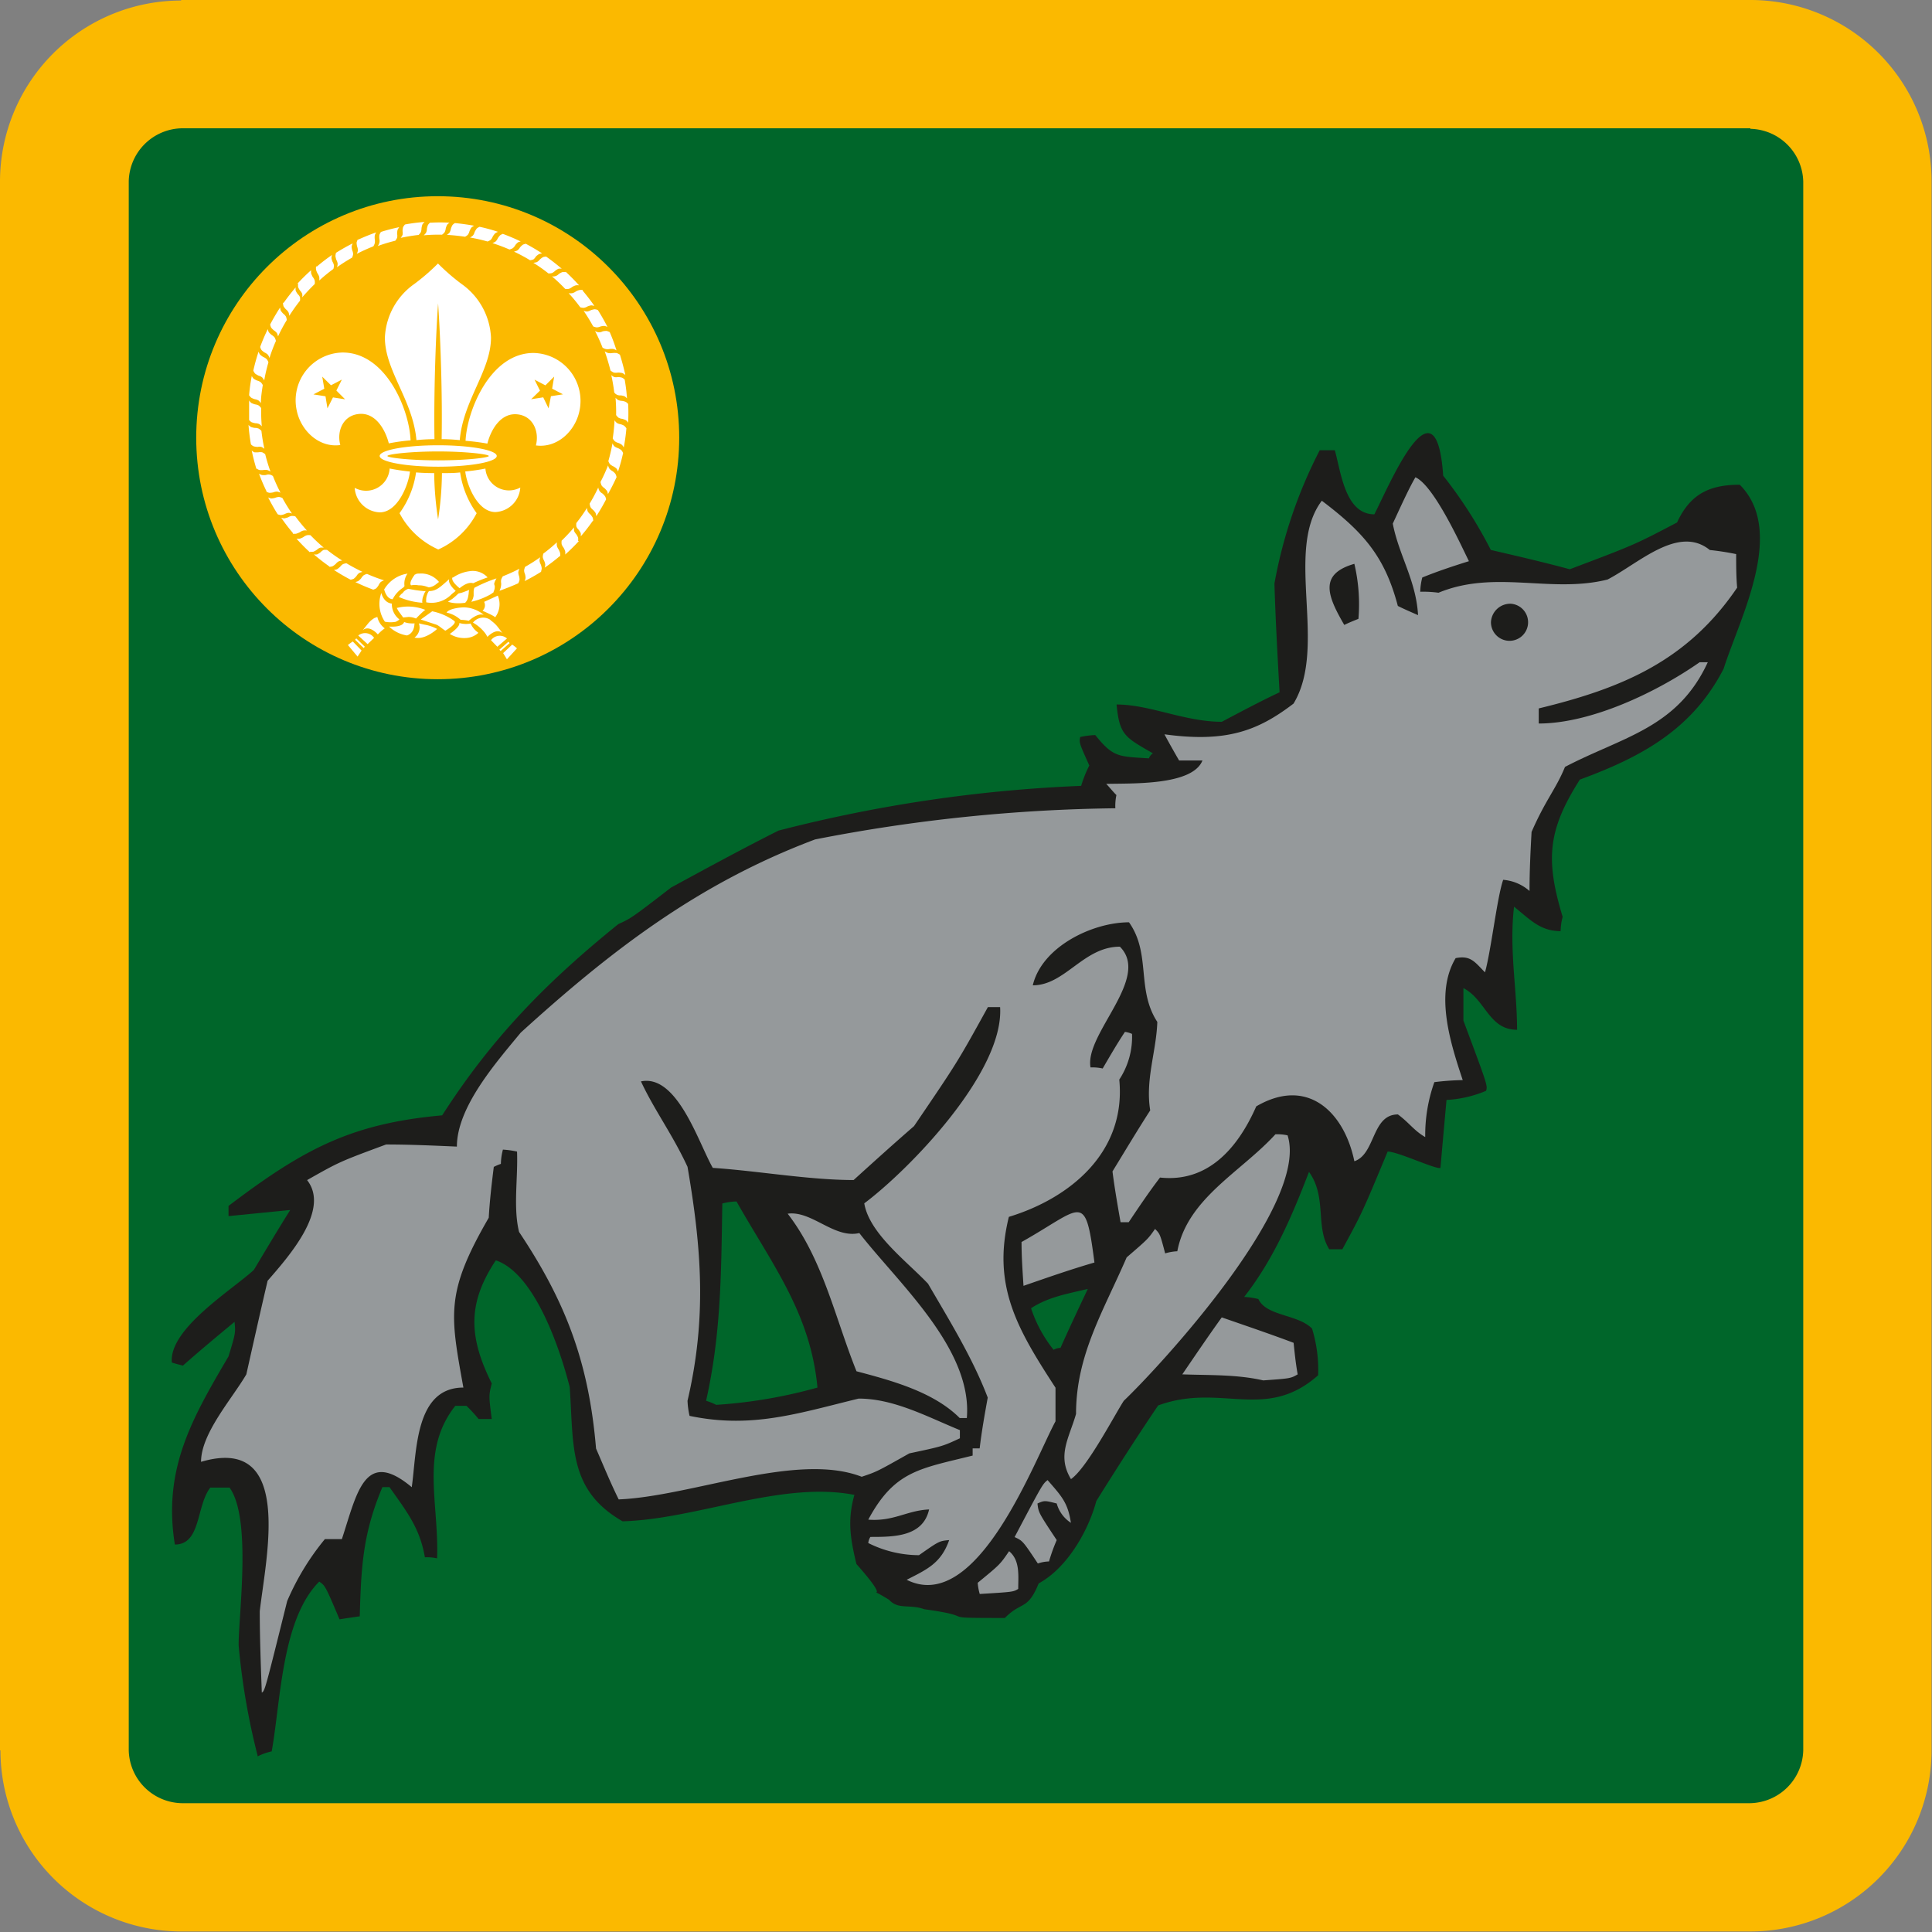 <svg id="Capa_1" data-name="Capa 1" xmlns="http://www.w3.org/2000/svg" viewBox="0 0 256 256"><rect x="0" y="0" width="256" height="256" fill="#808080" stroke="none"/><defs><style>.cls-1{fill:#00662a;}.cls-2{fill:#fbb900;}.cls-3{fill:#1d1d1b;fill-rule:evenodd;}.cls-4{fill:#95999b;}.cls-5{fill:#fff;}</style></defs><title>progresion</title><rect class="cls-1" x="12" y="12" width="232" height="232"/><path class="cls-2" d="M231.94,17H24.06v0h0v0a7.18,7.18,0,0,0-7,7h0V231.93h0a7.17,7.17,0,0,0,7,7v0h0v0H231.94v0h0v0a7.18,7.18,0,0,0,7-7h0V24.07h0a7.17,7.17,0,0,0-7-7v0h0ZM24.06,0H231.94V0h0V0a24,24,0,0,1,24,24h0V231.93h0a24,24,0,0,1-24,24v0h0v0H24.06v0h0v0a24,24,0,0,1-24-24H0V24.07H0a24,24,0,0,1,24-24V0h0Z"/><path class="cls-3" d="M139.62,178.87a17.51,17.51,0,0,1-3-5.52c2.29-1.49,4.7-1.89,7.52-2.56-1.21,2.56-2.42,5.12-3.62,7.81a2,2,0,0,0-.94.27m-44.68,7.28a8.51,8.51,0,0,0-1.34-.54c2-8.89,2-17,2.15-26.14a8.1,8.1,0,0,1,1.88-.27c4.82,8.49,9.79,14.82,10.73,24.66a65.2,65.2,0,0,1-13.42,2.29M34.17,232.77A91.85,91.85,0,0,1,31.62,218c0-4.18,1.74-16.84-1.21-20.89H27.87c-1.89,2.43-1.21,7.55-4.7,7.55-1.61-10,2.28-16.71,7.11-24.93.94-3.1.94-3.1.8-4.58-2.28,1.89-4.55,3.77-6.84,5.8-.54-.14-1.07-.27-1.47-.41-.41-4.44,7.91-9.57,10.86-12.26,1.61-2.69,3.22-5.39,4.83-7.95l-8.18.81v-1.35c9.79-7.41,16.1-10.91,28.31-12,6.57-10.24,13.81-17.65,23.34-25.34,1.74-.8,1.74-.8,7-4.85,4.69-2.55,9.39-5.11,14.22-7.54a190.91,190.91,0,0,1,40.11-5.93,15.84,15.84,0,0,1,1.08-2.7c-1.35-3-1.35-3-1.21-3.77a10.64,10.64,0,0,1,2-.26c2.41,3,3.09,2.82,7.11,3.09a1.27,1.27,0,0,1,.53-.67c-3.75-2.16-4.42-2.42-4.82-6.47,4.42,0,9,2.29,13.95,2.29,2.55-1.35,5.09-2.7,7.65-3.91-.27-4.85-.54-9.69-.68-14.41a62.67,62.67,0,0,1,6-17.66h2c.81,2.84,1.35,8.49,5.24,8.49,2-3.9,8.18-18.73,9.12-5.12a59.18,59.18,0,0,1,6.31,9.84c3.48.81,7,1.62,10.46,2.56,8.58-3.24,8.58-3.24,14.22-6.2,1.74-3.77,4.29-5,8.31-5,6.17,6.2,0,17.65-2.14,24.38-4.16,8.09-11,11.73-19.05,14.69-4.29,6.74-4.56,10.64-2.28,18.19a7.76,7.76,0,0,0-.27,1.89c-2.68,0-4-1.49-6.17-3.24-.67,5.66.4,10.92.4,16.31-3.76,0-4.15-4-7.11-5.52v4.31c3.22,8.62,3.22,8.62,3,9.3a15.61,15.61,0,0,1-5.24,1.21c-.27,3-.54,5.93-.8,9-.54.26-5.64-2.16-7-2.16-3.36,8.08-3.36,8.08-6,12.94h-1.74c-1.88-3-.27-6.87-2.68-10.25-2.28,5.93-4.7,11.59-8.59,16.57a10.08,10.08,0,0,1,1.88.28c1.07,2.29,5.23,2,7.11,3.91a18.52,18.52,0,0,1,.81,6.19c-7,6.2-12.88.95-21.2,4-2.82,4.17-5.5,8.35-8.19,12.66-1.07,4-3.89,8.89-7.64,10.92-1.48,3.63-2.25,2.31-4.48,4.58-9.77,0-2.9-.09-10.69-1.16-1.91-.71-3.44.1-4.65-1.25-4.32-2.65,1.3,1.6-4.33-4.74-.81-3.37-1.21-5.79-.27-9.16-9.66-1.88-20.93,3.24-30.72,3.5-7.25-4.17-6.45-10.1-7-17.78C74.28,179,70.93,168.77,65.7,167c-3.76,5.66-3.63,10.11-.54,16.31-.4,1.62-.4,1.62,0,4.72H63.42a20,20,0,0,0-1.61-1.75H60.33c-4.7,5.93-2.15,12.8-2.41,20.21a6.34,6.34,0,0,0-1.62-.14c-.67-3.9-2.41-6.06-4.69-9.3h-.94c-2.55,6.07-2.82,10.38-3,17.12-.94.13-1.88.27-2.68.4-1.89-4.45-1.89-4.45-2.69-5-5,5-5.1,15.9-6.3,22.5a7.45,7.45,0,0,0-1.88.67"/><path class="cls-4" d="M138.81,196.12c1.88,2.16,2.69,3,3.09,5.66a4.47,4.47,0,0,1-1.88-2.56c-1.61-.41-1.61-.41-2.55,0,.14,1.21.14,1.21,2.55,4.85A23.32,23.32,0,0,0,139,206.9a4.94,4.94,0,0,0-1.48.27c-2-3-2-3-3.08-3.5C138.14,196.66,138.14,196.66,138.81,196.12Zm-9.26,13.61a7.19,7.19,0,0,0,.27,1.48c4.43-.27,4.43-.27,5.1-.67,0-1.75.27-3.77-1.21-5C132.51,207.3,132.51,207.3,129.55,209.73Zm41.06-59.29a6.27,6.27,0,0,0-1.61-.14c-4.56,5-11.67,8.49-13,15.5a6.4,6.4,0,0,0-1.61.28c-.68-2.57-.68-2.57-1.34-3.24-.94,1.34-.94,1.34-3.76,3.77-3.09,7.14-6.71,12.94-6.71,20.75-.94,3.24-2.55,5.53-.67,8.63,2.14-1.49,5.77-8.49,7-10.38C153.57,181.17,173.56,159.6,170.61,150.44Zm-8.72,24.12c-1.75,2.43-3.49,5-5.23,7.55,3.62.13,7.24,0,10.73.8,3.62-.26,3.62-.26,4.56-.8-.27-1.49-.4-2.83-.54-4.18C168.19,176.72,165,175.64,161.89,174.56Zm42-78.69v-2c11.13-2.69,19.72-6.33,26.29-16-.13-1.49-.13-3-.13-4.45a35.08,35.08,0,0,0-3.49-.54c-4.15-3.37-9.39,1.75-13.55,3.91-7.51,1.88-14.89-1.35-22.4,1.75a15,15,0,0,0-2.42-.13,8.19,8.19,0,0,1,.27-1.89c2-.81,4-1.48,6.18-2.16-1-2-4.6-10-7.09-11.12-.94,1.61-2.18,4.39-3,6.14.8,4.17,3.09,7.54,3.35,12.13-.93-.41-1.87-.81-2.68-1.22-1.74-6.6-4.57-9.77-10.07-13.94-5,6.6.82,19.33-3.75,26.88-4.7,3.59-8.87,5.2-17.1,4.07.27.54,1.54,2.8,1.94,3.47h3.09c-1.34,3.37-9.53,3-12.75,3.1.41.41.81.94,1.35,1.48a6.86,6.86,0,0,0-.14,1.75A218.92,218.92,0,0,0,108,111.23c-15.43,5.8-27,14.69-39,25.6-3.22,3.91-8.46,9.84-8.46,15.1-3.21-.14-6.3-.28-9.38-.28-6.18,2.29-6.18,2.29-10.47,4.72,3.09,3.91-2.42,10.11-5.23,13.34-.94,4-1.88,8.22-2.82,12.4-1.88,3.23-6,7.81-6,11.59,12.35-3.64,8.59,12.66,7.78,19.8,0,3.51.14,7.15.27,10.78.41-.26.41-.26,3.36-12.12a33.69,33.69,0,0,1,5-8.22H45.3c2-6.07,3-12.13,9.26-6.88.67-4.71.41-13.2,6.84-13.2-1.74-9.7-2.41-12.54,3.36-22.5.13-2.29.4-4.58.67-6.74a6.79,6.79,0,0,1,.94-.4,7.76,7.76,0,0,1,.27-1.89,11.75,11.75,0,0,1,1.87.26c.14,3.51-.53,7.42.27,10.65,6.31,9.43,9.26,17.52,10.2,28.7.94,2.16,1.87,4.45,3,6.74,9.66-.4,23.62-6.33,32.2-3,2-.67,2-.67,6.31-3.1,4.42-.94,4.42-.94,6.7-2v-1.08c-4.29-1.75-8.72-4.18-13.42-4.18-8.17,2-14.22,4-22.4,2.29a10.77,10.77,0,0,1-.27-2c2.55-10.91,1.88-20.08,0-31-2-4.32-4.42-7.55-6.17-11.32,4.83-1,7.65,8.22,9.52,11.46,6,.4,12.75,1.61,18.66,1.61,2.68-2.43,5.36-4.85,8-7.14,5.77-8.49,5.77-8.49,9.79-15.77h1.62c.53,8.63-12.07,21.56-18,26,.67,4,5.64,7.68,8.45,10.65,2.82,4.85,5.91,9.83,7.91,15.09-.39,2.15-.8,4.44-1.07,6.73h-.93v.95c-7,1.75-10.34,2-13.83,8.49,3.36.27,5.11-1.22,8.06-1.35-.81,3.64-4.7,3.64-7.78,3.64a1.87,1.87,0,0,0-.28.81,15.06,15.06,0,0,0,6.72,1.61c2.68-1.88,2.68-1.88,4-2-1.08,3.1-3,3.91-5.63,5.26,9.38,4.71,17-16,19.72-21v-4.45c-5-7.68-8.45-13.48-6.18-22.64,8-2.43,15.57-8.49,14.63-18.19A10.26,10.26,0,0,0,150,137a3.2,3.2,0,0,0-.94-.27c-1.07,1.61-2,3.23-2.95,4.85a6.27,6.27,0,0,0-1.61-.14c-.81-4.44,8.05-11.85,3.89-16-4.83,0-7.25,5.12-11.54,5.12,1.21-5.12,7.91-8.35,12.75-8.35,2.95,4.17.94,8.89,3.75,13.2-.13,3.91-1.61,7.68-.94,11.72-1.74,2.7-3.35,5.4-5,8.09.27,2.15.67,4.44,1.07,6.73h1.08c1.34-2,2.68-4,4.15-5.92,6.17.67,10.2-3.64,12.75-9.43,6.84-4,11.67.81,13,7.27,2.82-.94,2.28-6.2,5.77-6.2,1.48,1.08,2.15,2.16,3.62,3a20.88,20.88,0,0,1,1.21-7.28,34.09,34.09,0,0,1,3.76-.27c-1.61-4.85-3.76-11.45-.94-16.16,2-.41,2.55.53,3.89,1.88.8-2.83,1.61-10,2.41-12.26a6,6,0,0,1,3.49,1.48c0-2.69.13-5.25.27-7.82,1.88-4.31,3.22-5.66,4.43-8.62,7.64-4,14.89-5.12,18.92-13.87h-1.08C219.58,91.69,210.86,95.87,203.88,95.87Zm-90,67.51c-3.35.8-6.31-3-9.52-2.56,4.69,6.06,6.3,13.88,9.12,20.88,4.56,1.21,10.19,2.7,13.68,6.2h.94C128.89,178.74,119,170,113.86,163.38Zm21.47,1.21c0,1.89.13,3.78.26,5.79,3.09-1.07,6.17-2.15,9.4-3.09C143.78,157.72,143.51,160,135.33,164.59Z"/><path class="cls-3" d="M178.12,82.8c-2.28-3.91-3.35-6.74,1.34-8.09A23.49,23.49,0,0,1,180,82c-.67.27-1.34.54-1.88.81M200.22,80a2.46,2.46,0,1,1-2.66,2.45A2.56,2.56,0,0,1,200.22,80"/><circle class="cls-2" cx="58" cy="58" r="32"/><path class="cls-5" d="M60,76.48c-.4.45.89,1.45.89,1.45Zm-3.65,4.33a6.11,6.11,0,0,0-3.78-.25l.23.41.62.85.7-.07a2.58,2.58,0,0,1,1,.21s1.16-1.2,1.28-1.15m3.88-51.25a1.22,1.22,0,0,0-.33.27,2.41,2.41,0,0,0-.21.5,1.38,1.38,0,0,1-.17.48,1.34,1.34,0,0,1-.36.31c.81.05,1.61.13,2.41.25h0a1.46,1.46,0,0,0,.38-.27,1.33,1.33,0,0,0,.21-.47,3,3,0,0,1,.25-.47,1.78,1.78,0,0,1,.36-.25h0c-.83-.15-1.67-.27-2.52-.35Zm3.25.5a1.43,1.43,0,0,0-.37.23,3.47,3.47,0,0,0-.27.46,1.17,1.17,0,0,1-.23.46,1.7,1.7,0,0,1-.38.26A22.93,22.93,0,0,1,64.6,32l0,0a1.53,1.53,0,0,0,.42-.22,1.3,1.3,0,0,0,.27-.43,2.29,2.29,0,0,1,.32-.43,1.54,1.54,0,0,1,.38-.2h0a22.1,22.1,0,0,0-2.45-.67Zm3.15.92a1.38,1.38,0,0,0-.39.18,1.91,1.91,0,0,0-.33.42,1.37,1.37,0,0,1-.29.42,1.65,1.65,0,0,1-.42.21c.76.25,1.52.53,2.25.85h0a1.55,1.55,0,0,0,.44-.17,1.23,1.23,0,0,0,.33-.39,2,2,0,0,1,.37-.39A1.19,1.19,0,0,1,69,32h0c-.75-.37-1.54-.7-2.34-1Zm3,1.32a1.51,1.51,0,0,0-.41.13,2.22,2.22,0,0,0-.38.37,1.24,1.24,0,0,1-.34.38,1.42,1.42,0,0,1-.45.16,21.78,21.78,0,0,1,2.13,1.14v0a1.82,1.82,0,0,0,.46-.11A1.37,1.37,0,0,0,71,34a2.18,2.18,0,0,1,.42-.33,1.58,1.58,0,0,1,.42-.09h0q-1.06-.69-2.19-1.29ZM72.38,34a1.55,1.55,0,0,0-.43.07,2.59,2.59,0,0,0-.42.32,1.41,1.41,0,0,1-.39.34,1.86,1.86,0,0,1-.47.09,20.8,20.8,0,0,1,2,1.41v0a1.48,1.48,0,0,0,.47-.05,1.33,1.33,0,0,0,.41-.29,2,2,0,0,1,.46-.28,1.26,1.26,0,0,1,.43,0h0c-.64-.54-1.31-1.07-2-1.56Zm2.55,2.06a1.56,1.56,0,0,0-.43,0,2.55,2.55,0,0,0-.46.25,1,1,0,0,1-.9.31,22.88,22.88,0,0,1,1.75,1.66v0a1.85,1.85,0,0,0,.47,0,1.41,1.41,0,0,0,.45-.25,1.94,1.94,0,0,1,.49-.22,1.54,1.54,0,0,1,.43,0h0c-.56-.63-1.16-1.23-1.78-1.81Zm2.28,2.37a1.46,1.46,0,0,0-.42,0,1.81,1.81,0,0,0-.5.2,1.35,1.35,0,0,1-.47.22,1.89,1.89,0,0,1-.47,0h0a21.24,21.24,0,0,1,1.54,1.87v0a1.84,1.84,0,0,0,.47.07,1.4,1.4,0,0,0,.48-.18,2.21,2.21,0,0,1,.5-.15,2.07,2.07,0,0,1,.42.08h0c-.48-.7-1-1.37-1.53-2Zm2,2.65a1.18,1.18,0,0,0-.42-.1,2.47,2.47,0,0,0-.52.13,1.31,1.31,0,0,1-.48.17,1.46,1.46,0,0,1-.46-.1c.46.67.88,1.36,1.27,2.07v0a1.78,1.78,0,0,0,.45.13,1.25,1.25,0,0,0,.5-.11,1.89,1.89,0,0,1,.53-.08,1.51,1.51,0,0,1,.41.13h0c-.38-.76-.8-1.49-1.25-2.21ZM80.77,44a1.49,1.49,0,0,0-.4-.15,2.33,2.33,0,0,0-.53.06.93.93,0,0,1-1-.06,22,22,0,0,1,1,2.21v0a1.38,1.38,0,0,0,.43.19,1.4,1.4,0,0,0,.5,0,1.57,1.57,0,0,1,.53,0,1.38,1.38,0,0,1,.39.18h0A24,24,0,0,0,80.79,44Zm1.37,3a1.68,1.68,0,0,0-.42-.22,2.81,2.81,0,0,0-.58,0,1.7,1.7,0,0,1-.55,0,1.53,1.53,0,0,1-.46-.23c.29.84.55,1.69.76,2.54v0a1.83,1.83,0,0,0,.44.28,1.7,1.7,0,0,0,.55,0,2.78,2.78,0,0,1,.58.06,1.53,1.53,0,0,1,.4.26h0q-.3-1.37-.72-2.7Zm.63,3.29a1.4,1.4,0,0,0-.35-.25,2.34,2.34,0,0,0-.53-.08,1.2,1.2,0,0,1-.5,0,1.62,1.62,0,0,1-.39-.25A23.8,23.8,0,0,1,81.39,52v0a.92.92,0,0,0,.85.39,2.31,2.31,0,0,1,.52.12,1.43,1.43,0,0,1,.32.28h0a23.43,23.43,0,0,0-.31-2.52Zm.48,3.26a1.47,1.47,0,0,0-.32-.29,1.84,1.84,0,0,0-.51-.14,1.45,1.45,0,0,1-.5-.11,1.34,1.34,0,0,1-.36-.31h0A21.66,21.66,0,0,1,81.64,55v0a1.78,1.78,0,0,0,.32.35,1.4,1.4,0,0,0,.49.15,2.34,2.34,0,0,1,.5.19,1.22,1.22,0,0,1,.28.32h0a23.89,23.89,0,0,0,0-2.54ZM83,56.75a1.75,1.75,0,0,0-.28-.33,2,2,0,0,0-.5-.21,1.2,1.2,0,0,1-.48-.17,1.47,1.47,0,0,1-.31-.35,24.08,24.08,0,0,1-.24,2.4v0a1.49,1.49,0,0,0,.28.38,1.3,1.3,0,0,0,.46.22,1.77,1.77,0,0,1,.47.25,1.24,1.24,0,0,1,.25.35h0A23.67,23.67,0,0,0,83,56.76ZM82.55,60a1.38,1.38,0,0,0-.23-.36,1.92,1.92,0,0,0-.46-.27,1.47,1.47,0,0,1-.45-.23,1.28,1.28,0,0,1-.25-.4c-.15.8-.33,1.59-.55,2.36v0a1.47,1.47,0,0,0,.22.41,1.67,1.67,0,0,0,.43.28,1.94,1.94,0,0,1,.44.31,1.5,1.5,0,0,1,.19.38h0A22.72,22.72,0,0,0,82.57,60Zm-.86,3.18a1.49,1.49,0,0,0-.15-.4,1.9,1.9,0,0,0-.39-.36,1.38,1.38,0,0,1-.4-.32,1.63,1.63,0,0,1-.18-.43,22.85,22.85,0,0,1-1,2.19l0,0a1.88,1.88,0,0,0,.14.46,1.24,1.24,0,0,0,.37.35,3.33,3.33,0,0,1,.36.39,1.44,1.44,0,0,1,.11.42h0c.42-.74.8-1.49,1.15-2.26Zm-1.38,3a1.16,1.16,0,0,0-.13-.41,2.28,2.28,0,0,0-.37-.39,1.12,1.12,0,0,1-.38-.34,1.46,1.46,0,0,1-.16-.44,21.78,21.78,0,0,1-1.14,2.13l0,0a1.82,1.82,0,0,0,.11.46,1.4,1.4,0,0,0,.35.38,2.2,2.2,0,0,1,.33.41,1.58,1.58,0,0,1,.09.42h0a25.05,25.05,0,0,0,1.28-2.19ZM78.6,69a1.23,1.23,0,0,0-.07-.42,2.29,2.29,0,0,0-.32-.43,1.48,1.48,0,0,1-.33-.38,1.52,1.52,0,0,1-.1-.47,20.66,20.66,0,0,1-1.41,2h0a1.83,1.83,0,0,0,0,.47,1.25,1.25,0,0,0,.3.42,2.35,2.35,0,0,1,.28.46,1.49,1.49,0,0,1,0,.42h0a23.75,23.75,0,0,0,1.56-2Zm-2,2.67a1.55,1.55,0,0,0,0-.43,2.05,2.05,0,0,0-.25-.46,1.52,1.52,0,0,1-.28-.43,1.86,1.86,0,0,1,0-.47c-.52.61-1.07,1.2-1.65,1.76h0a1.85,1.85,0,0,0,0,.47,1.41,1.41,0,0,0,.25.45,2.38,2.38,0,0,1,.22.49,1.55,1.55,0,0,1,0,.43h0a25.33,25.33,0,0,0,1.81-1.78Zm-2.38,2.05a1.54,1.54,0,0,0,0-.43,2.41,2.41,0,0,0-.21-.5,1.5,1.5,0,0,1-.22-.46,1.83,1.83,0,0,1,0-.47A21.46,21.46,0,0,1,72,73.35h0a1.5,1.5,0,0,0-.08.47,1.4,1.4,0,0,0,.18.48,2.07,2.07,0,0,1,.15.5,1.25,1.25,0,0,1-.08.42h0a24.5,24.5,0,0,0,2-1.53Zm-2.53,2a1.43,1.43,0,0,0,.09-.42,1.82,1.82,0,0,0-.13-.51,1.41,1.41,0,0,1-.16-.49,1.71,1.71,0,0,1,.09-.46,22.6,22.6,0,0,1-2,1.27h0a1.78,1.78,0,0,0-.13.45,1.18,1.18,0,0,0,.11.5,2,2,0,0,1,.08.53,1.23,1.23,0,0,1-.13.41h0a25.14,25.14,0,0,0,2.21-1.25Zm-3,1.52a1.38,1.38,0,0,0,.15-.4,1.88,1.88,0,0,0-.07-.53,1.43,1.43,0,0,1-.09-.5,1.7,1.7,0,0,1,.15-.45,22.85,22.85,0,0,1-2.2,1h0a2.18,2.18,0,0,0-.22.43,1.45,1.45,0,0,0,0,.51,2,2,0,0,1-.06.54,3.29,3.29,0,0,1-.16.44c.79-.28,1.72-.65,2.5-1ZM65.4,78.48c0-.11.07-.21.1-.31a1.76,1.76,0,0,0,.06-.46c0-.14-.11-.25-.06-.45a2.7,2.7,0,0,1,.29-.62,18.32,18.32,0,0,0-2.59,1.07l-.34.17a1.65,1.65,0,0,0-.1.5c0,.15,0,.38,0,.54a1.88,1.88,0,0,1-.32.82,9.28,9.28,0,0,0,2.59-1Zm-15.94-.35a1.71,1.71,0,0,0,.39-.17,2.59,2.59,0,0,0,.32-.42,1.42,1.42,0,0,1,.29-.43,1.72,1.72,0,0,1,.43-.21,21.69,21.69,0,0,1-2.25-.85v0a1.49,1.49,0,0,0-.44.17,1.4,1.4,0,0,0-.33.39,2.22,2.22,0,0,1-.38.37,1.42,1.42,0,0,1-.41.14h0c.75.37,1.54.7,2.34,1Zm-3-1.32a1.48,1.48,0,0,0,.41-.12,2.28,2.28,0,0,0,.38-.38,1.24,1.24,0,0,1,.34-.38,1.7,1.7,0,0,1,.45-.15q-1.09-.52-2.13-1.14v0a1.47,1.47,0,0,0-.46.11,1.33,1.33,0,0,0-.37.34,2.72,2.72,0,0,1-.42.34,1.43,1.43,0,0,1-.42.09h0c.71.46,1.44.89,2.19,1.28ZM43.65,75.1a1.16,1.16,0,0,0,.42-.07,2.29,2.29,0,0,0,.43-.32,1.23,1.23,0,0,1,.39-.33,1.52,1.52,0,0,1,.46-.1,22,22,0,0,1-2-1.41v0a1.47,1.47,0,0,0-.47,0,1.53,1.53,0,0,0-.41.31,2.27,2.27,0,0,1-.45.28,1.56,1.56,0,0,1-.43,0h0a25,25,0,0,0,2,1.56Zm-2.54-2a1.55,1.55,0,0,0,.43,0,2.59,2.59,0,0,0,.46-.26,1.3,1.3,0,0,1,.43-.27,1.83,1.83,0,0,1,.47,0c-.61-.52-1.2-1.07-1.76-1.65v0a1.5,1.5,0,0,0-.47,0,1.35,1.35,0,0,0-.46.24,2.05,2.05,0,0,1-.5.22,2,2,0,0,1-.42,0h0a25.3,25.3,0,0,0,1.78,1.81Zm-2.3-2.38a1.57,1.57,0,0,0,.43,0,3.07,3.07,0,0,0,.5-.2,1.39,1.39,0,0,1,.46-.22,1.23,1.23,0,0,1,.47,0c-.54-.6-1.05-1.22-1.53-1.87v0a1.49,1.49,0,0,0-.47-.07,1.22,1.22,0,0,0-.48.18,3.8,3.8,0,0,1-.51.15,1.58,1.58,0,0,1-.42-.09h0c.48.7,1,1.38,1.53,2Zm-2-2.57a1.45,1.45,0,0,0,.41.1,2.21,2.21,0,0,0,.52-.14,1.41,1.41,0,0,1,.49-.16,1.46,1.46,0,0,1,.46.1c-.46-.67-.88-1.35-1.27-2.06v0a1.39,1.39,0,0,0-.45-.14,1.45,1.45,0,0,0-.5.11,2.35,2.35,0,0,1-.53.09,1.53,1.53,0,0,1-.41-.14h0c.38.75.8,1.5,1.25,2.21Zm-1.52-3a1.38,1.38,0,0,0,.4.15,2.33,2.33,0,0,0,.53-.06,1.24,1.24,0,0,1,.5-.1,1.7,1.7,0,0,1,.45.15,21.8,21.8,0,0,1-1-2.2v0a.92.92,0,0,0-.93-.15,1.89,1.89,0,0,1-.53,0,1.38,1.38,0,0,1-.39-.18h0a25.09,25.09,0,0,0,1,2.35ZM34,62.08a1.16,1.16,0,0,0,.38.2,2.35,2.35,0,0,0,.53,0,1.42,1.42,0,0,1,.5,0,1.56,1.56,0,0,1,.43.21,23.59,23.59,0,0,1-.7-2.31v0a2.06,2.06,0,0,0-.4-.25,1.41,1.41,0,0,0-.5,0,3.29,3.29,0,0,1-.54,0,1.21,1.21,0,0,1-.35-.24h0q.26,1.24.63,2.46Zm-.74-3.19a1.24,1.24,0,0,0,.35.25,2.34,2.34,0,0,0,.53.08,1.2,1.2,0,0,1,.5,0,1.62,1.62,0,0,1,.39.25,24.08,24.08,0,0,1-.39-2.38v0a1.52,1.52,0,0,0-.37-.3,1.35,1.35,0,0,0-.5-.09,2.23,2.23,0,0,1-.51-.12,1.29,1.29,0,0,1-.33-.28h0a24.07,24.07,0,0,0,.31,2.52ZM33,55.64a1.52,1.52,0,0,0,.32.3,3,3,0,0,0,.51.14,1.44,1.44,0,0,1,.5.1,1.55,1.55,0,0,1,.36.31,21.56,21.56,0,0,1-.08-2.41v0a1.56,1.56,0,0,0-.33-.35,1.4,1.4,0,0,0-.49-.15,3,3,0,0,1-.5-.19,1.75,1.75,0,0,1-.28-.33h0c0,.85,0,1.7,0,2.54Zm0-3.28a1.75,1.75,0,0,0,.28.33,2,2,0,0,0,.5.21,1.38,1.38,0,0,1,.48.17,1.73,1.73,0,0,1,.31.35c0-.8.13-1.6.25-2.4v0a1.49,1.49,0,0,0-.28-.38,1.37,1.37,0,0,0-.46-.21,2.34,2.34,0,0,1-.47-.25,1.45,1.45,0,0,1-.25-.36h0a23.5,23.5,0,0,0-.35,2.52Zm.57-3.24a1.83,1.83,0,0,0,.23.38,3.24,3.24,0,0,0,.47.28,1.21,1.21,0,0,1,.47.23,1.76,1.76,0,0,1,.27.4,22,22,0,0,1,.56-2.4v0a1.44,1.44,0,0,0-.23-.42,1.37,1.37,0,0,0-.44-.28,2.36,2.36,0,0,1-.44-.32,1.44,1.44,0,0,1-.2-.39h0c-.27.81-.5,1.65-.69,2.49ZM34.48,46a1.38,1.38,0,0,0,.18.39,2.18,2.18,0,0,0,.42.33,1.37,1.37,0,0,1,.42.29,1.65,1.65,0,0,1,.21.42,21.69,21.69,0,0,1,.85-2.25l0,0a1.72,1.72,0,0,0-.16-.45,1.33,1.33,0,0,0-.38-.33,2.4,2.4,0,0,1-.4-.38,1.53,1.53,0,0,1-.14-.41h0c-.37.77-.71,1.55-1,2.34Zm1.32-3a1.51,1.51,0,0,0,.13.41,2.28,2.28,0,0,0,.38.38,1.52,1.52,0,0,1,.38.34,1.7,1.7,0,0,1,.15.45A21.78,21.78,0,0,1,38,42.41h0a1.54,1.54,0,0,0-.11-.46,1.4,1.4,0,0,0-.35-.38,2.25,2.25,0,0,1-.34-.41,2.07,2.07,0,0,1-.08-.42h0q-.69,1.06-1.29,2.19Zm1.7-2.85a1.55,1.55,0,0,0,.07.43,2.18,2.18,0,0,0,.33.42,1.23,1.23,0,0,1,.33.39,1.46,1.46,0,0,1,.1.46,22.72,22.72,0,0,1,1.42-2h0a1.51,1.51,0,0,0,0-.47,1.21,1.21,0,0,0-.3-.41,2.4,2.4,0,0,1-.27-.46,1.57,1.57,0,0,1,0-.43h0c-.55.64-1.07,1.31-1.56,2Zm2-2.54a2.07,2.07,0,0,0,0,.43,2.68,2.68,0,0,0,.26.47,1.19,1.19,0,0,1,.28.42,1.26,1.26,0,0,1,0,.47h0c.53-.61,1.08-1.2,1.66-1.76h0a1.48,1.48,0,0,0,0-.47,1.24,1.24,0,0,0-.25-.45,3.06,3.06,0,0,1-.22-.49,1.56,1.56,0,0,1,0-.43h0a23.4,23.4,0,0,0-1.81,1.78Zm2.38-2.3a1.56,1.56,0,0,0,0,.43,1.94,1.94,0,0,0,.2.5,1.5,1.5,0,0,1,.22.46,1.83,1.83,0,0,1,0,.47,23.06,23.06,0,0,1,1.87-1.53h0a1.48,1.48,0,0,0,.08-.46,1.33,1.33,0,0,0-.18-.48,2.21,2.21,0,0,1-.15-.5,1.42,1.42,0,0,1,.08-.42h0a22.94,22.94,0,0,0-2,1.53Zm2.64-1.79a1.54,1.54,0,0,0-.07.42,2.33,2.33,0,0,0,.13.52,1.36,1.36,0,0,1,.16.48,1.27,1.27,0,0,1-.09.47,24.07,24.07,0,0,1,2-1.27h0a1.47,1.47,0,0,0,.14-.45,1.25,1.25,0,0,0-.11-.5,2.35,2.35,0,0,1-.09-.53,2,2,0,0,1,.14-.41h0c-.76.38-1.49.8-2.21,1.25Zm2.88-1.77a1.74,1.74,0,0,0-.15.4,2.43,2.43,0,0,0,.08.54,1.43,1.43,0,0,1,.09.5,1.2,1.2,0,0,1-.15.45c.72-.37,1.45-.7,2.2-1h0a1.38,1.38,0,0,0,.19-.43,1.4,1.4,0,0,0,0-.5,2.35,2.35,0,0,1,0-.53,1.41,1.41,0,0,1,.19-.39h0c-.8.28-1.59.6-2.36.95Zm3.07-1a1.52,1.52,0,0,0-.2.38,2.35,2.35,0,0,0,0,.53,1.14,1.14,0,0,1,0,.52,1.65,1.65,0,0,1-.21.42,21.14,21.14,0,0,1,2.31-.7h0a1.5,1.5,0,0,0,.25-.4,1.25,1.25,0,0,0,0-.51,2.33,2.33,0,0,1,.06-.53,1.69,1.69,0,0,1,.23-.36h0a23.39,23.39,0,0,0-2.46.64Zm3.19-1a1.48,1.48,0,0,0-.25.35,2.33,2.33,0,0,0-.07.53,1.4,1.4,0,0,1,0,.5,2,2,0,0,1-.25.39,24.08,24.08,0,0,1,2.38-.39h0a2,2,0,0,0,.29-.36,1.43,1.43,0,0,0,.09-.5,2.31,2.31,0,0,1,.12-.52,1.58,1.58,0,0,1,.29-.34h0a24.8,24.8,0,0,0-2.52.32ZM57,29.49a1.47,1.47,0,0,0-.29.32,2.13,2.13,0,0,0-.14.51,1.25,1.25,0,0,1-.11.5,1.74,1.74,0,0,1-.31.36,21.74,21.74,0,0,1,2.42-.08h0a1.72,1.72,0,0,0,.34-.32,1.31,1.31,0,0,0,.15-.5,2.47,2.47,0,0,1,.19-.5,1.35,1.35,0,0,1,.32-.27h0a21.19,21.19,0,0,0-2.52,0ZM50.88,78s.26,1.36,1.15,1.4a3.9,3.9,0,0,1,1.4-1.54l.17-.2A2.31,2.31,0,0,1,54,76l-.5.11a4.37,4.37,0,0,0-2.6,2Zm1.62,4.35a1.07,1.07,0,0,0,.42-.28h0a2.55,2.55,0,0,1-1-2.09c-1.13-.13-1.39-1.41-1.39-1.41h0A4.22,4.22,0,0,0,51,82.38h0a3.79,3.79,0,0,0,1.5,0m2.45.22a2.89,2.89,0,0,1-.5,0,2.77,2.77,0,0,1-.9-.18h0c-.25.77-2,.6-2,.6a4.38,4.38,0,0,0,2.37,1.18h0s1-.21,1-1.64Zm.55,0a1.63,1.63,0,0,1-.58,1.88c1.41.37,3-1.14,3-1.14a5.46,5.46,0,0,0-1.67-.57l-.75-.17,0,0Zm4.68-.33A7.4,7.4,0,0,0,57.27,81l-1.52,1.09,1.85.61c.56.15.71.42,1.41.87,0,0,1.64-.94,1.17-1.31m3.18,1.56a2.9,2.9,0,0,1-1-1.2,3.21,3.21,0,0,1-1.5-.07C61,83.05,59.6,84,59.6,84a3.6,3.6,0,0,0,2.15.54,2.66,2.66,0,0,0,1.59-.64M60.9,77.94c.71-.58,1.33-.81,1.8-.66a18.58,18.58,0,0,1,1.91-.77,2.66,2.66,0,0,0-2.42-.82,5,5,0,0,0-2.29.93Zm-.52.35s-1.07-.91-.86-1.55c-1.2,1.06-1.69,1.58-2.68,1.58-.25.05,0,0,0,0a1.57,1.57,0,0,0-.25.5,1.74,1.74,0,0,0-.11.45,3.25,3.25,0,0,0,0,.54,3.68,3.68,0,0,0,3.35-1.06c.12-.11.45-.36.56-.47M56,79.89s-.12,0,0-.64a3,3,0,0,1,.16-.45,1.57,1.57,0,0,1,.25-.48h0l-.3,0a17.1,17.1,0,0,1-2-.3h0a1.51,1.51,0,0,0-.67.44c-.07.15-.21.19-.3.29s-.29.35-.29.35h0a9.26,9.26,0,0,0,3.15.77m-1-3.78s-.89,1.09-.53,1.47a2.78,2.78,0,0,1,1,0,3,3,0,0,1,1.11.19l.25.08a1.93,1.93,0,0,0,.91-.38l.43-.34A3.06,3.06,0,0,0,55.58,76c-.18,0-.45,0-.58.15Zm-4,7.18a2.57,2.57,0,0,1-1-1.52,2.39,2.39,0,0,0-.37.15l.1-.07a3,3,0,0,0-.78.59c-.18.19-.51.62-.89,1.09h0c.89-.77,2,.55,2,.55l0,0,.36-.35a6.36,6.36,0,0,1,.57-.46m-2.28,2.1.86-.83a1.45,1.45,0,0,0-2.1-.31Zm-.52.52.15-.18-1.13-1.1-.16.18ZM46.75,85a6,6,0,0,0-.65.47L47.38,87l.53-.8Zm19.92,1.54.5.82,1.33-1.45a6,6,0,0,0-.63-.5Zm.86-1.33-.17-.17-1.19,1.05.17.17Zm-.35-.61a1.45,1.45,0,0,0-2.12.23l.84.87ZM65,82.15a1.71,1.71,0,0,0-2.33.35A5.26,5.26,0,0,1,64.36,84l.23.39h0s1.18-1.29,2-.48h0c-.36-.48-.68-.91-.86-1.1a5.08,5.08,0,0,0-.75-.64M59.35,79.7c-.13,0,.8.39,2.29.17v0a1.66,1.66,0,0,0,.25-.34,2.19,2.19,0,0,0,.16-.57,3.18,3.18,0,0,0,.06-.43,1.51,1.51,0,0,1,.07-.37c-.17.08-1,.38-1,.38l-.41.09a3.81,3.81,0,0,0-.35.32l-.44.37c-.09.07-.55.35-.6.4m6.22,2.09a2.89,2.89,0,0,0,.36-2.89l-1.81.83a1,1,0,0,1-.21,1.18s1.75.76,1.66.88m-3.5.46s1.22-1.14,2-.78l-.18-.16a4.22,4.22,0,0,0-2.38-.85c-.75,0-2.07.2-2.37.69A4,4,0,0,1,61,82.1c.06.06.36,0,1.08.15"/><path class="cls-5" d="M43.39,54.11l.73-1.45,1.61.25-1.16-1.16.73-1.45-1.44.75L42.7,49.91l.27,1.6-1.44.75,1.6.25Zm11,4.24h0a25.39,25.39,0,0,0-2.87.4c-.47-1.85-1.81-4.22-4.11-3.88-2,.28-2.8,2.3-2.32,4.1-2.81.39-5.18-1.89-5.75-4.48a6.34,6.34,0,0,1,6.06-7.78c5.75,0,8.85,7.58,9,11.63m18.29-4.23L73,52.5l1.6-.25-1.44-.75.27-1.6-1.16,1.16-1.44-.75.72,1.45L70.38,52.9l1.6-.25Zm-11,4.29c.19-4,3.29-11.63,9-11.63a6.35,6.35,0,0,1,6.07,7.77c-.57,2.59-2.93,4.87-5.75,4.48.47-1.8-.35-3.82-2.32-4.1-2.3-.34-3.64,2-4.11,3.86a29,29,0,0,0-2.89-.37ZM58.07,61c3.71,0,6.7-.35,6.7-.58s-3-.6-6.72-.6-6.72.37-6.72.6,3,.58,6.75.58m0,.84c-4.29,0-7.77-.64-7.77-1.42S53.75,59,58.05,59s7.77.64,7.77,1.42-3.48,1.42-7.77,1.42m6.27.25a3.13,3.13,0,0,0,4.62,2.51,3.47,3.47,0,0,1-3.29,3.25c-2.41,0-3.82-3.67-4-5.38h0a24.91,24.91,0,0,0,2.71-.39Zm-10,.38c-.17,1.69-1.59,5.42-4,5.42A3.47,3.47,0,0,1,47,64.64a3.13,3.13,0,0,0,4.63-2.56v0a27.06,27.06,0,0,0,2.68.4Zm3.73-27.54a27.42,27.42,0,0,0,3.1,2.69,9.21,9.21,0,0,1,3.91,7.1c0,4.41-3.68,8.28-4.14,13.6-.8-.08-1.6-.13-2.4-.13.1-5.4-.11-12.72-.47-18-.37,5.28-.57,12.6-.48,18a23.76,23.76,0,0,0-2.39.13C54.71,53,51,49.13,51,44.72a9.17,9.17,0,0,1,3.91-7.1,27.53,27.53,0,0,0,3.11-2.69m0,37.85A10.74,10.74,0,0,1,52.94,68a12.13,12.13,0,0,0,2.19-5.4c.75.06,1.57.09,2.4.09a43.35,43.35,0,0,0,.52,6.13,41.86,41.86,0,0,0,.51-6.13c.84,0,1.65,0,2.41-.09A12.13,12.13,0,0,0,63.16,68a10.65,10.65,0,0,1-5.11,4.82"/></svg>